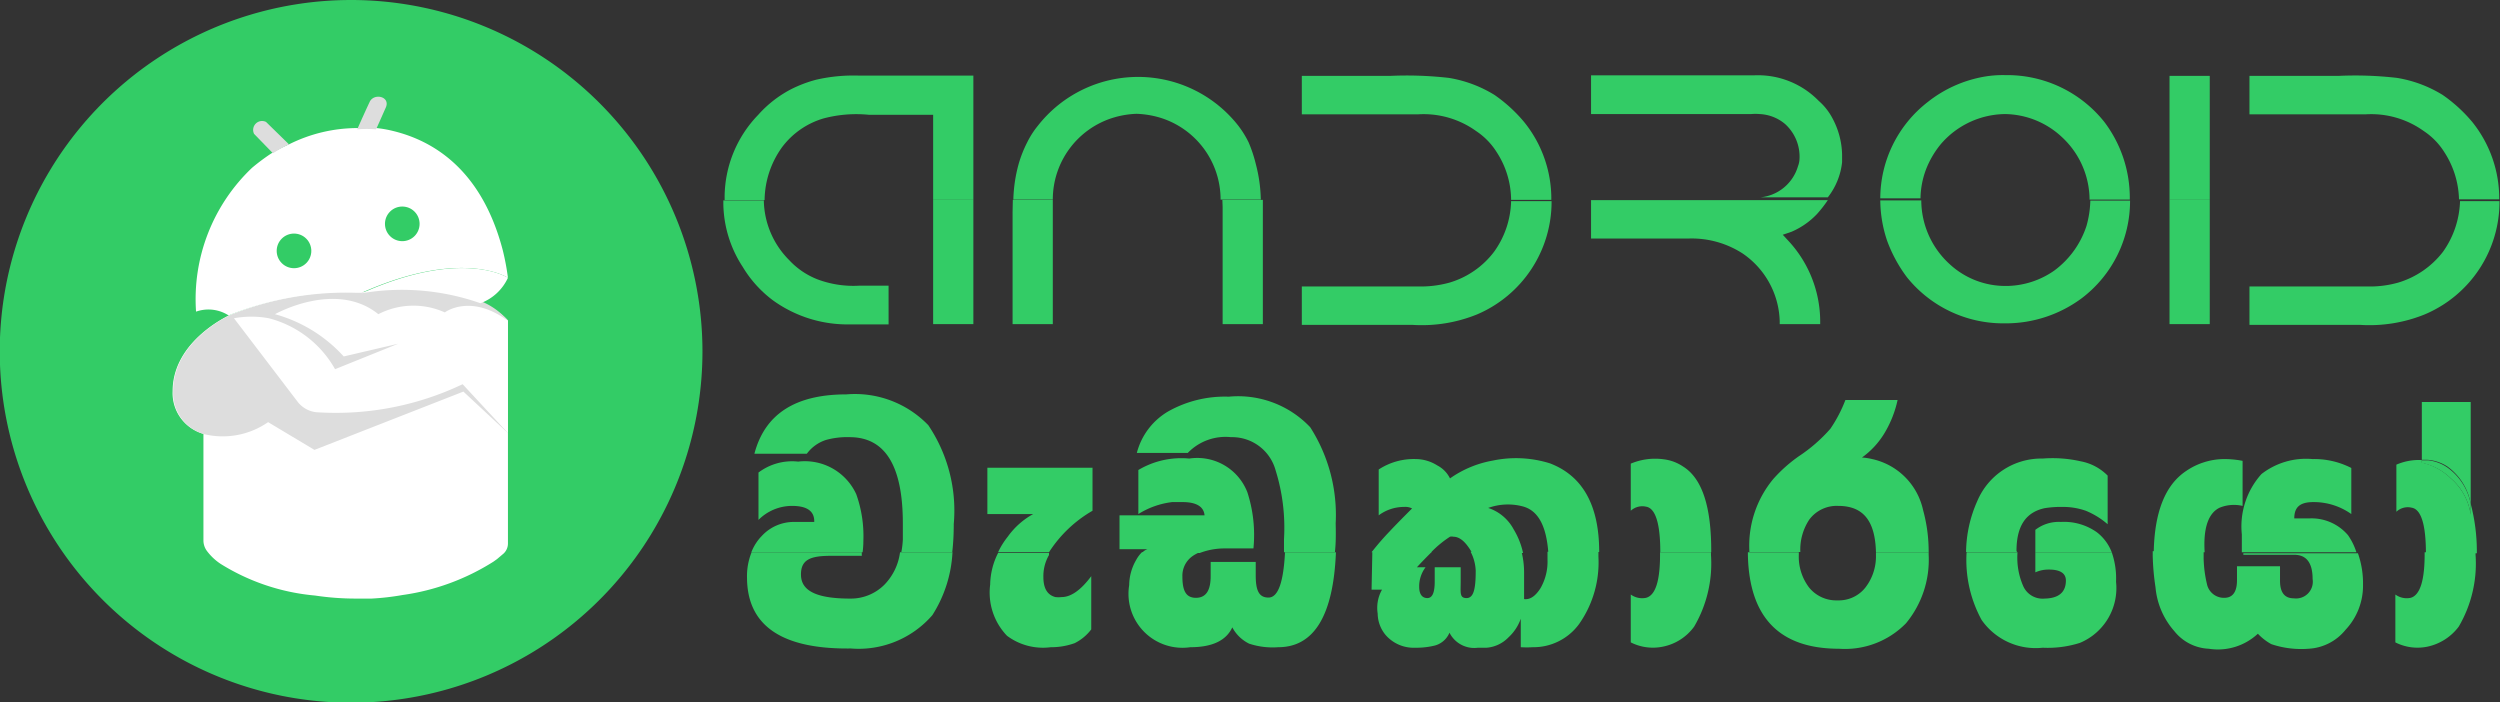 <svg id="Layer_1" data-name="Layer 1" xmlns="http://www.w3.org/2000/svg" viewBox="0 0 98.19 27.58"><rect x="0" y="0" width="98.19" height="27.58" fill="#333333" stroke="none"/><defs><style>.cls-1{fill:#ddd;}.cls-2{fill:#3c6;}.cls-3{fill:#fff;}</style></defs><path class="cls-1" d="M15.89,5.48l-.44,1a5.93,5.93,0,0,0-.84-.06c.19-.4.37-.81.56-1.22A.39.39,0,0,1,15.89,5.48Z" transform="translate(-0.65 -1.21)"/><rect class="cls-2" x="36.65" y="7.85" width="1.58" height="4.88"/><path class="cls-2" d="M29.06,9.23a4.63,4.63,0,0,0,.76,2.46h0A4.58,4.58,0,0,0,31,13a5,5,0,0,0,3.07.95h1.48V12.43H34.4a4,4,0,0,1-1.62-.24h0a3,3,0,0,1-1.13-.76h0a3.39,3.39,0,0,1-1-2.35H29.06Z" transform="translate(-0.65 -1.21)"/><path class="cls-2" d="M40.42,9.56v4.38H42V9.34c0-.1,0-.19,0-.28H40.43C40.43,9.22,40.42,9.38,40.42,9.56Z" transform="translate(-0.65 -1.21)"/><path class="cls-2" d="M48.67,9.34v4.6h1.58V9.56c0-.18,0-.34,0-.5H48.66C48.66,9.15,48.67,9.24,48.67,9.34Z" transform="translate(-0.65 -1.21)"/><path class="cls-2" d="M60,9.1a3.53,3.53,0,0,1-.67,2,3.4,3.4,0,0,1-1.75,1.21,4.2,4.2,0,0,1-1.26.15H51.78v1.51h4.35a5.77,5.77,0,0,0,2.53-.41h0a4.81,4.81,0,0,0,2.93-4.45H60Z" transform="translate(-0.65 -1.21)"/><path class="cls-2" d="M69.61,9.07H63.14v1.51h3.8a3.68,3.68,0,0,1,2.16.59,3.33,3.33,0,0,1,1.45,2.65v.12h1.59V13.8a4.67,4.67,0,0,0-1.22-3.1l-.25-.27.35-.12a3,3,0,0,0,1-.7h0a4.94,4.94,0,0,0,.42-.54H69.61Z" transform="translate(-0.65 -1.21)"/><path class="cls-2" d="M82.75,9.08h0a4,4,0,0,1-.15,1,3.54,3.54,0,0,1-1.27,1.76h0a3.33,3.33,0,0,1-1.8.6h-.2a3.22,3.22,0,0,1-2.11-.86h0a3.4,3.4,0,0,1-1.11-2.5H74.5v0a5.06,5.06,0,0,0,.27,1.59,5.61,5.61,0,0,0,.77,1.42h0a4.85,4.85,0,0,0,3.82,1.82h.07a5,5,0,0,0,3-1h0a4.79,4.79,0,0,0,1.88-3.82v0H82.75Z" transform="translate(-0.65 -1.21)"/><rect class="cls-2" x="85.21" y="7.85" width="1.58" height="4.88"/><path class="cls-2" d="M97.27,9.1a3.61,3.61,0,0,1-.67,2,3.47,3.47,0,0,1-1.76,1.21,4.08,4.08,0,0,1-1.25.15H89v1.51h4.35a5.77,5.77,0,0,0,2.53-.41h0a4.8,4.8,0,0,0,2.94-4.45H97.27Z" transform="translate(-0.65 -1.21)"/><path class="cls-2" d="M34.4,4.18a6.51,6.51,0,0,0-1.69.16,5,5,0,0,0-1,.38h0a4.51,4.51,0,0,0-1.28,1h0a4.67,4.67,0,0,0-1.32,3.22v.13h1.57A3.62,3.62,0,0,1,31.36,7h0A3.14,3.14,0,0,1,33,5.86h0a5,5,0,0,1,1.79-.14h2.51V9.06h1.58V4.18Z" transform="translate(-0.65 -1.21)"/><path class="cls-2" d="M49.69,6.8h0a3.88,3.88,0,0,0-.41-.66h0a5,5,0,0,0-7.86,0,3.43,3.43,0,0,0-.42.65v0h0a4.71,4.71,0,0,0-.35.89,5.79,5.79,0,0,0-.2,1.37H42a3.36,3.36,0,0,1,2.35-3.21h0a3.55,3.55,0,0,1,.94-.16h0a3.62,3.62,0,0,1,.95.16h0a3.36,3.36,0,0,1,2.35,3.21h1.58a5.85,5.85,0,0,0-.19-1.37A5.41,5.41,0,0,0,49.69,6.8Z" transform="translate(-0.65 -1.21)"/><path class="cls-2" d="M59.35,4.94a4.93,4.93,0,0,0-1.79-.67h0a14.63,14.63,0,0,0-2.31-.08H51.78V5.7h4.57a3.54,3.54,0,0,1,2.28.66h0a2.73,2.73,0,0,1,.8.82h0A3.47,3.47,0,0,1,60,9.06h1.58A4.79,4.79,0,0,0,60.51,6,5.84,5.84,0,0,0,59.35,4.94Z" transform="translate(-0.65 -1.21)"/><path class="cls-2" d="M73,7.28a3.13,3.13,0,0,0-.36-1.39h0a2.39,2.39,0,0,0-.56-.72h0a3.33,3.33,0,0,0-2.56-1H63.14V5.69h6.29a1.83,1.83,0,0,1,.33,0h0a1.66,1.66,0,0,1,1,.39h0a1.73,1.73,0,0,1,.57,1.26v0h0c0,.1,0,.24-.06.39v0h0a1.71,1.71,0,0,1-1.47,1.23h2.64A2.7,2.7,0,0,0,73,7.58Z" transform="translate(-0.65 -1.21)"/><path class="cls-2" d="M83.3,6h0a4.88,4.88,0,0,0-3.84-1.84h-.07a4.27,4.27,0,0,0-.8.06h0a4.93,4.93,0,0,0-2.23,1h0A4.8,4.8,0,0,0,74.5,9v0h1.58a3.34,3.34,0,0,1,.21-1.12h0a3.61,3.61,0,0,1,.58-1h0a3.37,3.37,0,0,1,2.53-1.19,3.33,3.33,0,0,1,2.24.91h0a3.37,3.37,0,0,1,1.08,2.45h1.58V9A4.93,4.93,0,0,0,83.3,6Z" transform="translate(-0.65 -1.21)"/><rect class="cls-2" x="85.21" y="2.98" width="1.58" height="4.87"/><path class="cls-2" d="M96.59,4.94a4.93,4.93,0,0,0-1.79-.67h0a14.29,14.29,0,0,0-2.3-.08H89V5.7h4.57a3.54,3.54,0,0,1,2.28.66h0a2.73,2.73,0,0,1,.8.82h0a3.56,3.56,0,0,1,.58,1.86h1.58A4.79,4.79,0,0,0,97.75,6,5.84,5.84,0,0,0,96.59,4.94Z" transform="translate(-0.65 -1.21)"/><path class="cls-2" d="M83,22.11a2.23,2.23,0,0,0-1.41-.4,1.5,1.5,0,0,0-1,.31v.88h3A1.8,1.8,0,0,0,83,22.11Z" transform="translate(-0.65 -1.21)"/><path class="cls-2" d="M34.56,22.44a4.89,4.89,0,0,0-.28-1.82A2.22,2.22,0,0,0,32,19.34a2.19,2.19,0,0,0-1.56.43v1.86a1.86,1.86,0,0,1,1.32-.55q.89,0,.87.63h-.77a1.71,1.71,0,0,0-1.29.55,1.89,1.89,0,0,0-.41.64h4.37C34.55,22.75,34.56,22.59,34.56,22.44Z" transform="translate(-0.65 -1.21)"/><path class="cls-2" d="M38.11,21.79a6,6,0,0,0-1-3.88,4,4,0,0,0-3.22-1.21c-2,0-3.2.77-3.61,2.33h2.06a1.51,1.51,0,0,1,.75-.54,3.09,3.09,0,0,1,.93-.11c1.4,0,2.09,1.13,2.09,3.39,0,.2,0,.41,0,.64a3.65,3.65,0,0,1-.06.49h2C38.09,22.56,38.11,22.18,38.11,21.79Z" transform="translate(-0.65 -1.21)"/><path class="cls-2" d="M43.56,21.27V19.58H39.43V21.4h1.8a3,3,0,0,0-1,.89,3.07,3.07,0,0,0-.38.61h2A5,5,0,0,1,43.56,21.27Z" transform="translate(-0.65 -1.21)"/><path class="cls-2" d="M48.74,22.75h1.14a5.42,5.42,0,0,0-.24-2.21,2.11,2.11,0,0,0-2.28-1.32,3.3,3.3,0,0,0-2,.45V21.4a3.21,3.21,0,0,1,1.33-.47l.41,0c.54,0,.83.18.86.52H44.62v1.33h1.1a.48.48,0,0,0-.22.15h2.27A2.71,2.71,0,0,1,48.74,22.75Z" transform="translate(-0.65 -1.21)"/><path class="cls-2" d="M53.11,21.77a6.38,6.38,0,0,0-1-3.78,3.9,3.9,0,0,0-3.2-1.2,4.53,4.53,0,0,0-2.38.58A2.66,2.66,0,0,0,45.3,19h2A2.06,2.06,0,0,1,49,18.38a1.77,1.77,0,0,1,1.75,1.3,7.56,7.56,0,0,1,.33,2.71c0,.18,0,.35,0,.51h2C53.12,22.55,53.12,22.17,53.11,21.77Z" transform="translate(-0.65 -1.21)"/><path class="cls-2" d="M57.6,22.29a.28.28,0,0,1,.13,0c.21,0,.41.14.61.43a2.39,2.39,0,0,1,.13.21h2A3,3,0,0,0,60.1,22a1.75,1.75,0,0,0-1-.84,2.28,2.28,0,0,1,1.36-.06c.6.16.92.76,1,1.79h2c0-1.88-.68-3-1.93-3.48a4.45,4.45,0,0,0-2.25-.11A4.17,4.17,0,0,0,57.6,20a1.14,1.14,0,0,0-.5-.51,1.6,1.6,0,0,0-.84-.25,2.51,2.51,0,0,0-1.46.41v1.8a1.67,1.67,0,0,1,1-.33.58.58,0,0,1,.31.06c-.48.48-.77.78-.87.89a10.12,10.12,0,0,0-.72.83h2.34A4.18,4.18,0,0,1,57.6,22.29Z" transform="translate(-0.65 -1.21)"/><path class="cls-2" d="M66.75,19.53a1.74,1.74,0,0,0-.75-.28,2.47,2.47,0,0,0-1.3.17v1.85a.67.67,0,0,1,.6-.16c.37.06.56.66.56,1.79h2C67.87,21.13,67.51,20,66.75,19.53Z" transform="translate(-0.65 -1.21)"/><path class="cls-2" d="M71.71,21.62a1.34,1.34,0,0,1,1.14-.54c1,0,1.45.61,1.48,1.82H76.4a6.12,6.12,0,0,0-.22-1.66,2.62,2.62,0,0,0-2-2,2.25,2.25,0,0,0-.4-.06,3.23,3.23,0,0,0,.91-1,4.29,4.29,0,0,0,.49-1.26H73.13a5.43,5.43,0,0,1-.59,1.13,6.15,6.15,0,0,1-1.24,1.08,5.77,5.77,0,0,0-1,.89,4.1,4.1,0,0,0-.94,2.87h2A2.13,2.13,0,0,1,71.71,21.62Z" transform="translate(-0.65 -1.21)"/><path class="cls-2" d="M79.85,22.85c0-1,.38-1.52,1.1-1.68a4,4,0,0,1,.71-.05,2.68,2.68,0,0,1,.91.15,3.09,3.09,0,0,1,.86.53V19.89a2,2,0,0,0-1.05-.56,5,5,0,0,0-1.5-.11,2.73,2.73,0,0,0-2.57,1.67,5,5,0,0,0-.44,2h2Z" transform="translate(-0.65 -1.21)"/><path class="cls-2" d="M92.87,22.23a1.88,1.88,0,0,0-1.49-.66h-.62c0-.43.21-.64.75-.64A2.54,2.54,0,0,1,93,21.4V19.59a3.2,3.2,0,0,0-1.53-.35,2.85,2.85,0,0,0-2,.59,3.08,3.08,0,0,0-.77,2.37c0,.16,0,.39,0,.7h4.5A2.46,2.46,0,0,0,92.87,22.23Z" transform="translate(-0.65 -1.21)"/><path class="cls-2" d="M87.83,21.15a1.49,1.49,0,0,1,.9-.07V19.31a3.8,3.8,0,0,0-.72-.07,2.68,2.68,0,0,0-1.5.47c-.82.55-1.24,1.61-1.27,3.19h2C87.18,21.94,87.39,21.36,87.83,21.15Z" transform="translate(-0.65 -1.21)"/><path class="cls-2" d="M97.69,21v.43A2.31,2.31,0,0,0,96.91,20a2.35,2.35,0,0,0-1.14-.62v-.1a2.21,2.21,0,0,0-1,.18v1.85a.65.65,0,0,1,.6-.16c.37.06.56.66.56,1.79h2A7.31,7.31,0,0,0,97.69,21Z" transform="translate(-0.65 -1.21)"/><path class="cls-2" d="M96.77,19.53A2.29,2.29,0,0,1,97.69,21V17H95.77v2.27H96A1.65,1.65,0,0,1,96.77,19.53Z" transform="translate(-0.65 -1.21)"/><path class="cls-2" d="M96.91,20a2.31,2.31,0,0,1,.78,1.43V21a2.29,2.29,0,0,0-.92-1.43,1.65,1.65,0,0,0-.75-.28h-.25v.1A2.35,2.35,0,0,1,96.91,20Z" transform="translate(-0.65 -1.21)"/><path class="cls-2" d="M34.07,26.68a3.83,3.83,0,0,0,3.2-1.31,5.07,5.07,0,0,0,.79-2.47H36a2.23,2.23,0,0,1-.6,1.26,1.86,1.86,0,0,1-1.36.56c-1.27,0-1.91-.28-1.93-.91s.38-.77,1.18-.77h1.21a.66.66,0,0,1,0-.14H30.17a2.49,2.49,0,0,0-.18,1Q30,26.73,34.07,26.68Z" transform="translate(-0.65 -1.21)"/><path class="cls-2" d="M40.2,26.18a2.36,2.36,0,0,0,1.72.45,2.71,2.71,0,0,0,.94-.16,1.85,1.85,0,0,0,.65-.54V23.84c-.41.55-.8.82-1.16.82a1,1,0,0,1-.25,0c-.31-.08-.47-.34-.47-.78a1.66,1.66,0,0,1,.22-.87l0-.08h-2a2.84,2.84,0,0,0-.31,1.24A2.45,2.45,0,0,0,40.2,26.18Z" transform="translate(-0.65 -1.21)"/><path class="cls-2" d="M45,24.19a2.12,2.12,0,0,0,2.4,2.44q1.29,0,1.65-.78a1.49,1.49,0,0,0,.66.64,2.93,2.93,0,0,0,1.14.14c1.42,0,2.17-1.26,2.27-3.73h-2c-.06,1.18-.27,1.78-.65,1.78s-.5-.29-.5-.87v-.53H48.2v.56c0,.57-.19.85-.58.85s-.53-.28-.53-.83a.94.94,0,0,1,.36-.78,1.4,1.4,0,0,1,.32-.18H45.5a1.31,1.31,0,0,0-.23.31A2,2,0,0,0,45,24.19Z" transform="translate(-0.65 -1.21)"/><path class="cls-2" d="M54.52,24.37h.41a1.45,1.45,0,0,0-.17.94,1.33,1.33,0,0,0,.32.85,1.46,1.46,0,0,0,1.16.49,3,3,0,0,0,.78-.09.87.87,0,0,0,.56-.5,1.09,1.09,0,0,0,1.12.59l.34,0a1.34,1.34,0,0,0,.86-.41,1.79,1.79,0,0,0,.48-.73v1.12a3.89,3.89,0,0,0,.47,0,2.22,2.22,0,0,0,1.82-.91,4.2,4.2,0,0,0,.76-2.64v-.2h-2c0,.1,0,.21,0,.32a2.09,2.09,0,0,1-.28,1.12c-.2.31-.41.45-.64.42,0-.29,0-.65,0-1.07a3.35,3.35,0,0,0-.1-.79h-2a1.74,1.74,0,0,1,.2.75c0,.71-.08,1.07-.36,1.07s-.23-.21-.23-.64v-.57H57v.56c0,.43-.09.65-.29.65s-.32-.15-.32-.44a1.25,1.25,0,0,1,.25-.77H56.3c.22-.24.42-.44.59-.61H54.55l0,0Z" transform="translate(-0.65 -1.21)"/><path class="cls-2" d="M65.3,24.69a.76.76,0,0,1-.6-.13v1.88a1.92,1.92,0,0,0,1.25.17,2,2,0,0,0,1.24-.79A4.9,4.9,0,0,0,67.85,23V22.9h-2v0C65.86,24,65.68,24.59,65.3,24.69Z" transform="translate(-0.65 -1.21)"/><path class="cls-2" d="M72.88,26.69a3.35,3.35,0,0,0,2.63-1A3.91,3.91,0,0,0,76.4,23V22.9H74.33s0,.08,0,.12a2,2,0,0,1-.41,1.26,1.33,1.33,0,0,1-1.1.51,1.37,1.37,0,0,1-1.12-.51A2,2,0,0,1,71.3,23V22.9h-2V23C69.35,25.45,70.53,26.69,72.88,26.69Z" transform="translate(-0.65 -1.21)"/><path class="cls-2" d="M80.88,26.65a4.18,4.18,0,0,0,1.46-.19,2.33,2.33,0,0,0,1.42-2.4,3.12,3.12,0,0,0-.17-1.16h-3v.79a1.25,1.25,0,0,1,.53-.11c.45,0,.67.15.67.43,0,.46-.28.7-.84.71a.83.83,0,0,1-.84-.5,2.78,2.78,0,0,1-.22-1.32h-2a4.91,4.91,0,0,0,.59,2.66A2.59,2.59,0,0,0,80.88,26.65Z" transform="translate(-0.65 -1.21)"/><path class="cls-2" d="M85.31,24.28A3,3,0,0,0,86.05,26a1.83,1.83,0,0,0,1.35.69,2.3,2.3,0,0,0,1.93-.59,2.12,2.12,0,0,0,.53.41,3.69,3.69,0,0,0,1.46.18,2,2,0,0,0,1.45-.74,2.53,2.53,0,0,0,.69-1.78,3.56,3.56,0,0,0-.2-1.23h-4.5V23h2c.48,0,.72.32.72.95a.66.66,0,0,1-.74.76q-.54,0-.54-.69v-.57H88.51V24c0,.46-.17.69-.5.69a.68.68,0,0,1-.68-.54,4.84,4.84,0,0,1-.13-1c0-.1,0-.2,0-.29h-2v.17A9.71,9.71,0,0,0,85.31,24.28Z" transform="translate(-0.65 -1.21)"/><path class="cls-2" d="M95.33,24.69a.75.75,0,0,1-.6-.13v1.88a1.92,1.92,0,0,0,1.25.17,2.07,2.07,0,0,0,1.24-.79A4.9,4.9,0,0,0,97.88,23V22.9h-2v0C95.89,24,95.7,24.59,95.33,24.69Z" transform="translate(-0.65 -1.21)"/><path class="cls-2" d="M28.24,15A13.8,13.8,0,1,1,14.44,1.21,13.81,13.81,0,0,1,28.24,15Z" transform="translate(-0.65 -1.21)"/><path class="cls-3" d="M20.6,13.8v8.75a.54.54,0,0,1-.17.4l-.26.22-.14.1a9,9,0,0,1-3.57,1.31,9.9,9.9,0,0,1-1.22.14h0l-.62,0a10.77,10.77,0,0,1-1.6-.12,8.4,8.4,0,0,1-3.7-1.24,2.14,2.14,0,0,1-.55-.52.7.7,0,0,1-.13-.39V18.25a1.66,1.66,0,0,1-1.21-1.68c0-2,2.27-3,2.27-3a12,12,0,0,1,5.17-.88C19.34,12.17,20.6,13.8,20.6,13.8Z" transform="translate(-0.65 -1.21)"/><path class="cls-1" d="M20.6,13.8v4.42l-1.75-1.63L13,18.88l-1.82-1.09a3.12,3.12,0,0,1-2.52.47,1.68,1.68,0,0,1-1.21-1.69c0-2,2.27-3,2.27-3a12.29,12.29,0,0,1,5-.89h.22a9.3,9.3,0,0,1,4.67.39h0A2.79,2.79,0,0,1,20.6,13.8Z" transform="translate(-0.65 -1.21)"/><path class="cls-3" d="M20.6,12.12s-1.78-1.18-5.75.59h-.22a12.29,12.29,0,0,0-5,.89,1.46,1.46,0,0,0-1.28-.15,7.11,7.11,0,0,1,2.2-5.65,8.12,8.12,0,0,1,.75-.56A5.58,5.58,0,0,1,12,6.88a6,6,0,0,1,2.7-.64,4.6,4.6,0,0,1,.74,0,4.62,4.62,0,0,1,.63.11c1.63.39,3.51,1.55,4.33,4.7A9.61,9.61,0,0,1,20.6,12.12Z" transform="translate(-0.65 -1.21)"/><path class="cls-3" d="M20.6,18.22,18.82,16.3a11.57,11.57,0,0,1-5.75,1.1,1.07,1.07,0,0,1-.73-.41l-2.5-3.28a3.77,3.77,0,0,1,1.37,0,4.19,4.19,0,0,1,2.6,2l2.48-1-2.14.5a5.68,5.68,0,0,0-2.7-1.66s2.39-1.35,4.06,0a3,3,0,0,1,2.61-.07s1-.76,2.48.33Z" transform="translate(-0.65 -1.21)"/><path class="cls-3" d="M20.6,12.12a1.92,1.92,0,0,1-1.08,1h0a9.3,9.3,0,0,0-4.67-.39C18.82,10.94,20.6,12.12,20.6,12.12Z" transform="translate(-0.65 -1.21)"/><path class="cls-1" d="M12,6.88a5.58,5.58,0,0,0-.63.35l-.74-.76A.35.35,0,0,1,11.1,6Z" transform="translate(-0.65 -1.21)"/><path class="cls-1" d="M15.8,5.44c-.13.29-.25.57-.38.85a4.6,4.6,0,0,0-.74,0c.16-.36.32-.72.49-1.08S16,5,15.8,5.44Z" transform="translate(-0.65 -1.21)"/><circle class="cls-2" cx="12.2" cy="11.06" r="0.68" transform="translate(-4.9 10.66) rotate(-45)"/><circle class="cls-2" cx="16.46" cy="10" r="0.68" transform="translate(-2.91 13.36) rotate(-45)"/></svg>